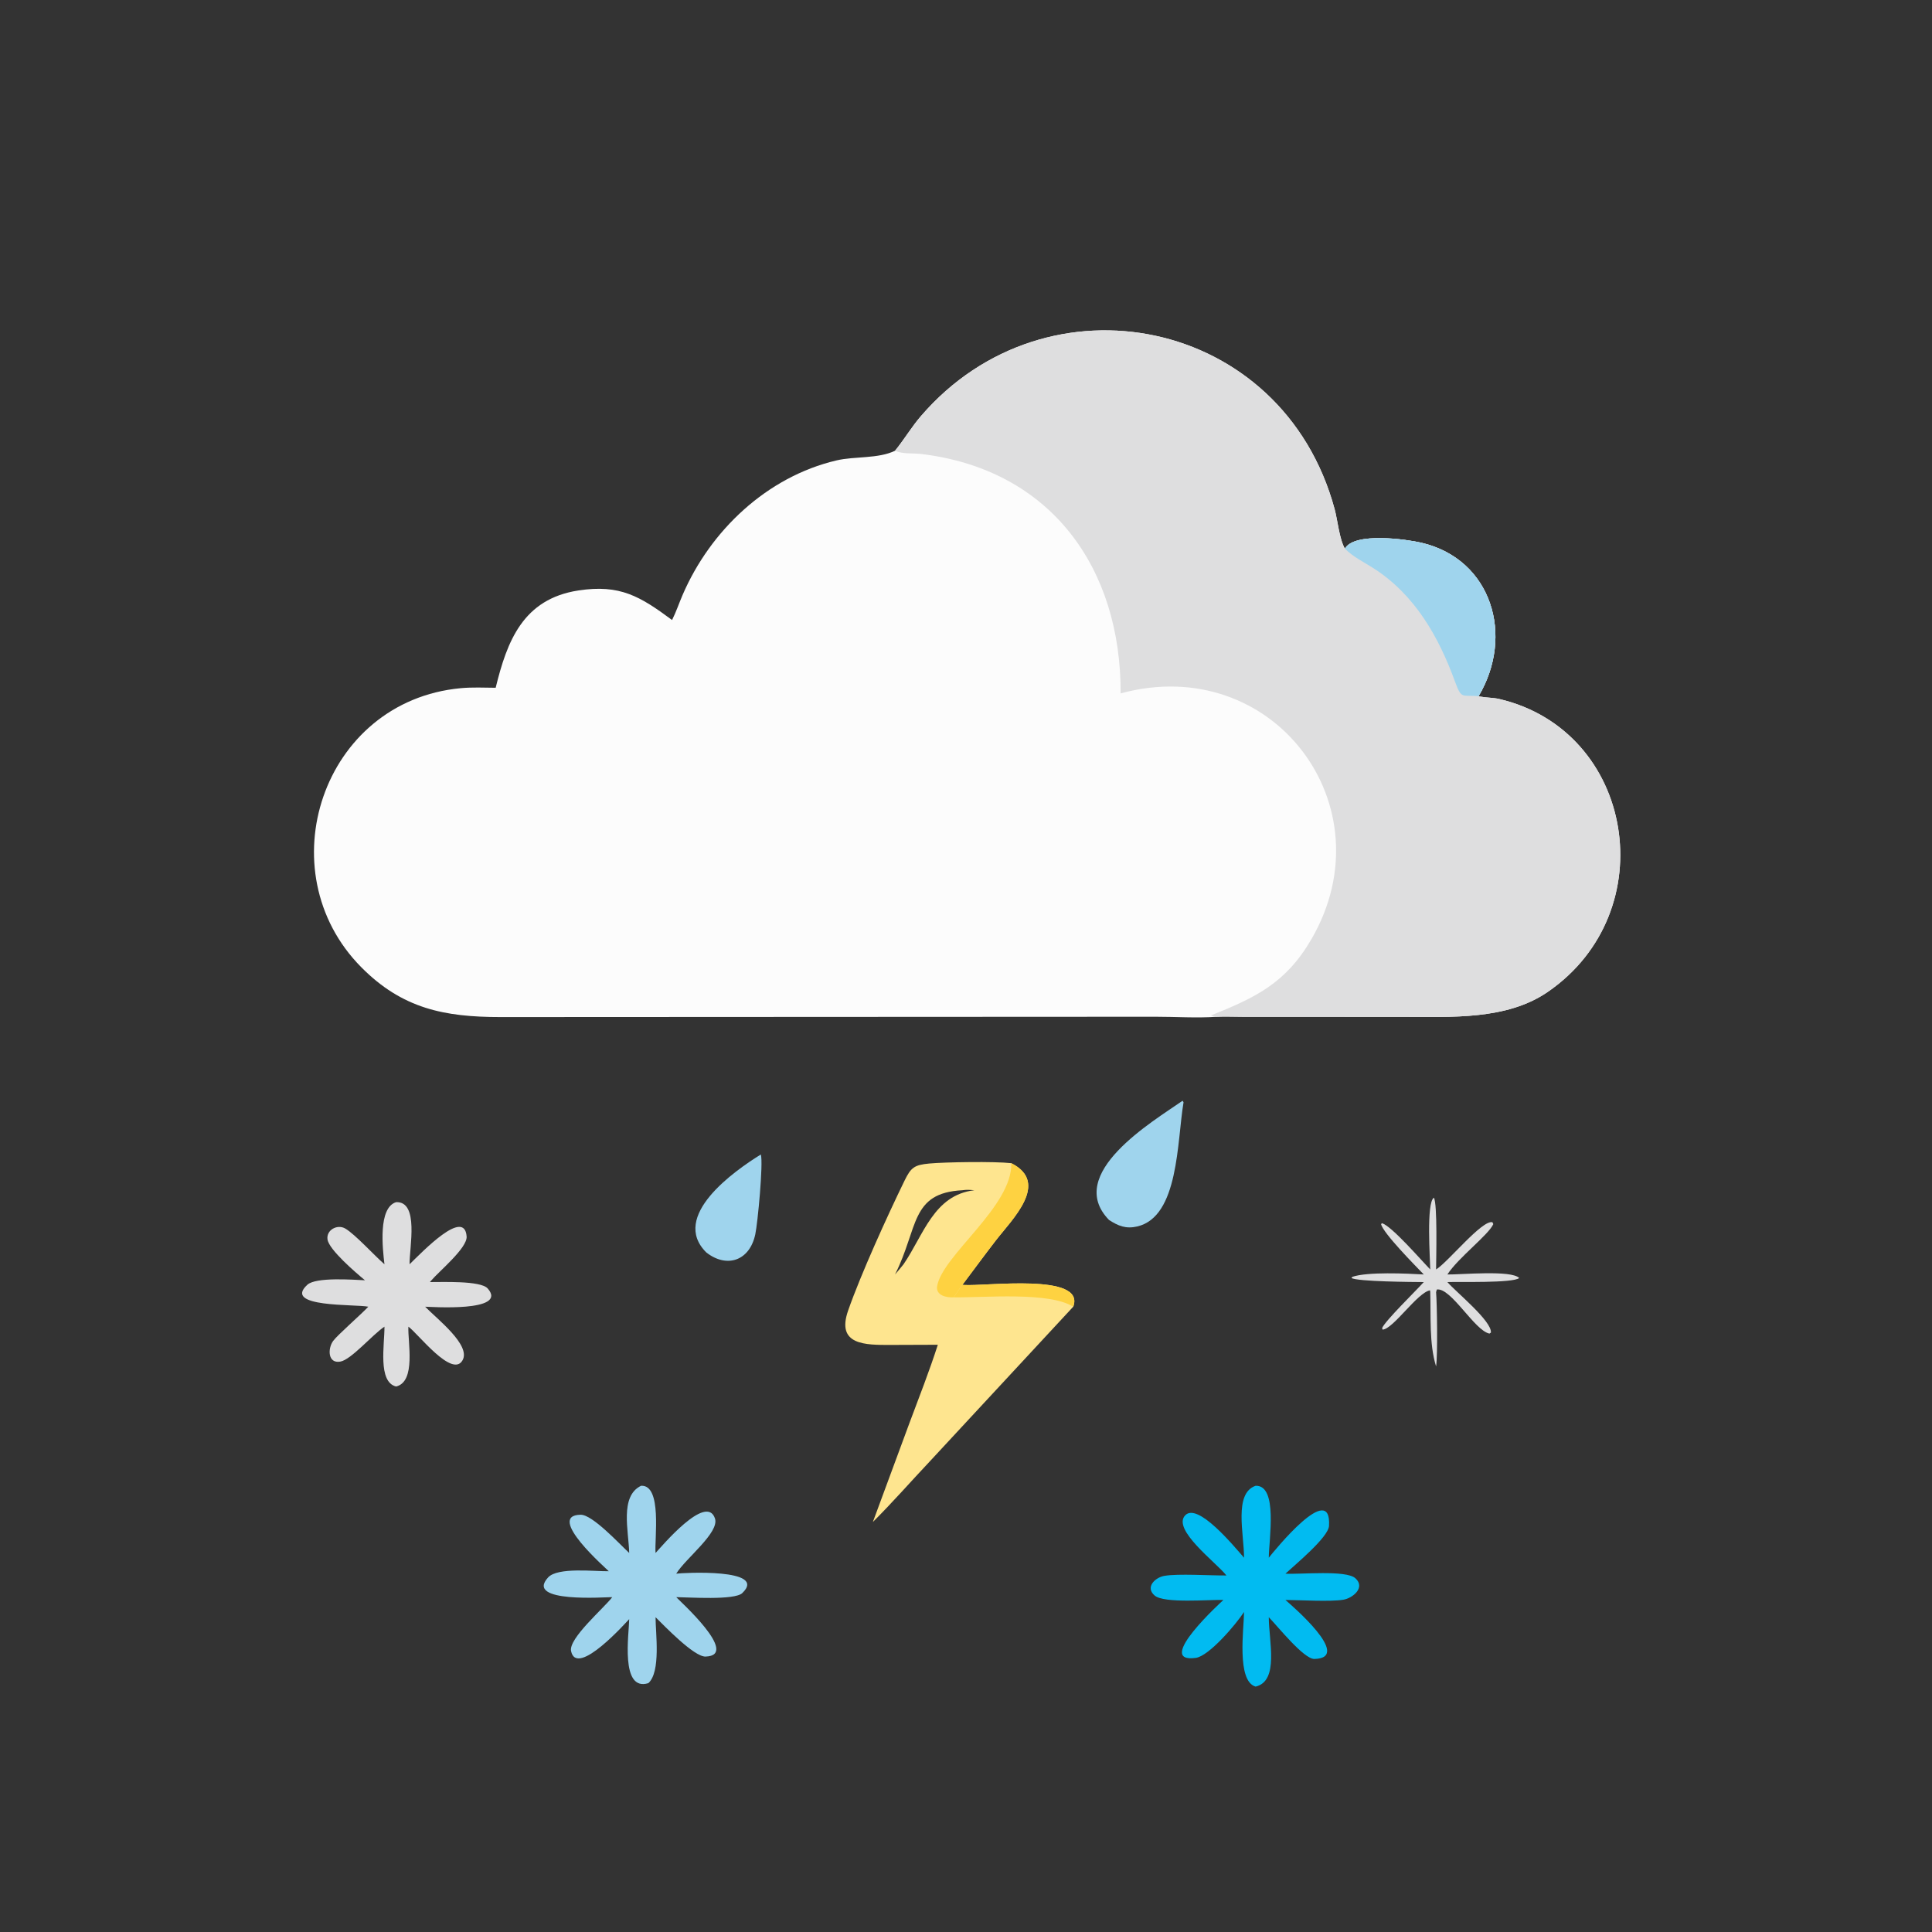 <?xml version="1.0" encoding="utf-8" ?>
<svg xmlns="http://www.w3.org/2000/svg" xmlns:xlink="http://www.w3.org/1999/xlink" width="1024" height="1024">
	<rect width="100%" height="100%" fill="#333333" stroke="none"/>
	<path fill="#FCFCFC" transform="scale(2 2)" d="M237.193 119.451L237.338 119.274C239.689 116.35 241.586 113.141 244.054 110.273C277.409 71.518 339.899 84.019 353.684 134.9C354.482 137.846 354.947 142.918 356.416 145.403C358.896 140.946 372.754 142.918 376.655 143.826C395.404 148.194 401.355 168.538 391.829 184.52L392.265 184.605C393.947 184.92 395.668 184.855 397.346 185.249C433.141 193.646 441.129 241.559 410.171 262.868C399.256 270.381 384.526 269.475 371.938 269.476L329.235 269.457C326.938 269.464 324.588 269.332 322.3 269.465C317.066 269.823 311.521 269.442 306.256 269.446L132.619 269.532C117.759 269.529 106.603 267.293 95.738 256.322C70.554 230.89 85.356 185.796 122.118 182.373C125.164 182.09 128.303 182.239 131.36 182.263C134.366 169.945 138.592 158.726 153.284 156.479C164.328 154.79 169.655 158.061 178.105 164.311C179.17 162.192 179.946 159.876 180.885 157.693C188.243 140.585 203.23 126.364 221.663 122.019C226.564 120.864 232.659 121.631 237.193 119.451Z"/>
	<path fill="#DEDEDF" transform="scale(2 2)" d="M237.193 119.451L237.338 119.274C239.689 116.35 241.586 113.141 244.054 110.273C277.409 71.518 339.899 84.019 353.684 134.9C354.482 137.846 354.947 142.918 356.416 145.403C358.896 140.946 372.754 142.918 376.655 143.826C395.404 148.194 401.355 168.538 391.829 184.52L392.265 184.605C393.947 184.92 395.668 184.855 397.346 185.249C433.141 193.646 441.129 241.559 410.171 262.868C399.256 270.381 384.526 269.475 371.938 269.476L329.235 269.457C326.938 269.464 324.588 269.332 322.3 269.465L320.885 269.113C332.808 264.336 340.797 260.515 347.56 248.856C368.018 213.587 337.335 172.782 296.977 183.757C297.121 150.791 278.719 124.431 244.063 120.304C241.759 120.03 239.373 120.411 237.193 119.451Z"/>
	<path fill="#9FD4ED" transform="scale(2 2)" d="M356.416 145.403C358.896 140.946 372.754 142.918 376.655 143.826C395.404 148.194 401.355 168.538 391.829 184.52C387.506 184.037 387.371 185.529 385.617 180.701C381.286 168.774 374.969 157.63 364.021 150.606C361.435 148.948 358.607 147.604 356.416 145.403Z"/>
	<path fill="#FEE58F" transform="scale(2 2)" d="M248.535 356.377L236.091 356.421C229.304 356.438 221.541 356.516 224.766 347.296C228.128 337.684 235.107 322.325 239.714 312.88C241.409 309.406 242.297 308.715 246.263 308.346C250.511 307.952 263.625 307.751 268.001 308.256C278.345 313.479 268.19 323.17 263.873 328.769C260.883 332.646 257.992 336.592 255.046 340.502L255.388 340.529C261.143 340.935 287.774 337.232 284.418 346.292L246.544 387.134C241.458 392.524 236.576 398.122 231.319 403.345L240.981 377.204C243.574 370.27 246.263 363.433 248.535 356.377ZM237.193 337.747C237.942 336.851 238.739 335.97 239.448 335.043C244.773 327.284 247.448 316.686 258.212 315.426C257.114 315.327 256.146 315.245 255.046 315.426C241.192 316.142 243.427 325.388 237.193 337.747Z"/>
	<path fill="#FED241" transform="scale(2 2)" d="M268.001 308.256C278.345 313.479 268.19 323.17 263.873 328.769C260.883 332.646 257.992 336.592 255.046 340.502C254.222 341.562 253.498 342.676 252.765 343.799C250.857 343.934 247.911 343.316 248.36 340.791C249.808 332.634 268.335 319.682 268.001 308.256Z"/>
	<path fill="#FED241" transform="scale(2 2)" d="M252.765 343.799C253.498 342.676 254.222 341.562 255.046 340.502L255.388 340.529C261.143 340.935 287.774 337.232 284.418 346.292C277.989 342.249 260.822 343.931 252.765 343.799Z"/>
	<path fill="#9FD4ED" transform="scale(2 2)" d="M169.886 393.748C175.547 393.414 173.409 407.929 173.73 411.552C175.268 409.927 187.199 395.632 189.473 402.405C190.729 406.145 181.685 412.978 179.207 417.04C180.726 416.809 203.671 415.543 196.707 422.188C194.651 424.149 182.383 423.28 179.207 423.26C179.843 424.024 196.303 438.713 186.979 439.008C183.934 439.105 176.068 430.876 173.73 428.577C173.727 432.769 175.178 443.012 171.824 446.052C164.302 448.389 166.709 432.902 166.744 429.087C166.301 429.507 152.847 444.81 151.339 437.545C150.644 434.195 159.981 426.234 162.255 423.26C160.796 423.213 138.898 424.938 145.255 418.034C147.804 415.265 157.542 416.455 161.338 416.394C161.036 416.007 144.399 401.585 153.868 401.42C156.994 401.366 164.125 409.123 166.744 411.552C166.616 405.786 164.169 396.505 169.886 393.748Z"/>
	<path fill="#01BBF1" transform="scale(2 2)" d="M332.749 393.748C338.74 393.534 336.262 408.105 336.242 412.809C337.656 411.046 352.905 392.142 352.204 404.367C352.029 407.422 343.192 414.673 340.653 417.04C344.562 417.283 356.678 416.01 359.181 418.245C361.956 420.722 358.469 423.534 355.996 423.944C352.477 424.528 344.63 424.027 340.653 424.005C342.048 425.235 358.69 439.386 348.332 439.639C345.52 439.707 338.516 430.893 336.242 428.577C336.24 434.827 339.052 445.484 332.749 446.968C327.634 445.51 329.662 431.488 329.684 427.189C327.618 430.385 320.44 438.878 316.886 439.358C305.575 440.886 324.067 424.153 324.216 424.005C320.464 423.887 308.507 424.986 305.998 422.837C303.393 420.605 306.154 418.052 308.538 417.626C312.186 416.975 320.798 417.564 325.018 417.515C322.278 414.061 310.542 405.351 314.078 401.589C317.406 398.047 326.971 409.721 329.684 412.809C329.697 406.556 326.9 395.741 332.749 393.748Z"/>
	<path fill="#DEDEDF" transform="scale(2 2)" d="M104.984 318.583C111.102 318.361 108.501 330.536 108.535 335.043C112.014 331.666 123.101 320.059 123.66 327.673C123.884 330.726 116.357 336.889 114.267 339.371L113.941 339.762C116.844 339.801 127.354 339.301 129.247 341.459C134.832 347.825 113.813 346.299 112.667 346.292C115.859 349.571 124.812 356.445 122.595 360.46C119.877 365.383 110.678 353.289 108.226 351.576C108.036 355.64 110.305 366.114 104.984 367.442C100.052 366.268 101.931 356.242 101.886 351.576C98.63 353.755 93.067 360.347 90.177 360.841C86.859 361.41 86.82 357.403 88.276 355.377C89.375 353.848 95.641 348.392 97.606 346.292C94.168 345.573 74.745 346.573 81.463 340.465C83.731 338.403 93.509 339.134 96.725 339.286C94.427 337.392 87.182 331.218 86.791 328.456C86.434 325.926 89.431 324.338 91.53 325.591C94.18 327.172 99.07 332.59 101.886 335.043C101.381 330.839 100.171 320.045 104.984 318.583Z"/>
	<path fill="#9FD4ED" transform="scale(2 2)" d="M313.396 291.712L313.651 292.12C311.898 302.491 312.44 322.449 301.374 325.025C298.393 325.719 296.355 324.896 293.901 323.303C282 311.064 305.582 297.161 313.396 291.712Z"/>
	<path fill="#9FD4ED" transform="scale(2 2)" d="M201.637 305.949C202.3 308.312 200.801 324.129 200.156 327.128C198.641 334.17 192.594 336.146 187.188 331.921C177.487 322.328 194.632 310.265 201.637 305.949Z"/>
	<path fill="#DEDEDF" transform="scale(2 2)" d="M379.03 336.42C378.994 333.6 377.944 318.778 379.984 317.403C380.97 318.814 380.599 333.661 380.577 336.42C383.699 334.53 392.819 323.14 395.521 323.911L395.741 324.404C394.455 327.285 386.518 333.229 383.57 337.747C386.974 337.822 400.617 336.509 402.604 338.694C400.872 340.077 386.67 339.642 383.57 339.762C385.809 342.363 395.393 350.097 395.105 353.144L394.723 353.417C390.793 352.647 384.516 341.143 380.773 341.737L380.577 342.433C380.834 345.341 381.034 359.199 380.577 362.116C378.71 356.072 379.235 348.808 379.03 342.433L378.976 341.952C375.639 342.505 369.171 352.284 366.388 352.362L366.275 351.948C367.13 349.973 375.195 342.123 377.318 339.762C374.563 339.747 359.579 339.648 358.148 338.673L358.409 338.37C362.378 337.006 372.749 337.483 377.318 337.747C375.175 335.527 366.468 326.737 366.001 324.395L366.25 324.151C368.951 325.054 376.498 333.825 379.03 336.42Z"/>
</svg>
